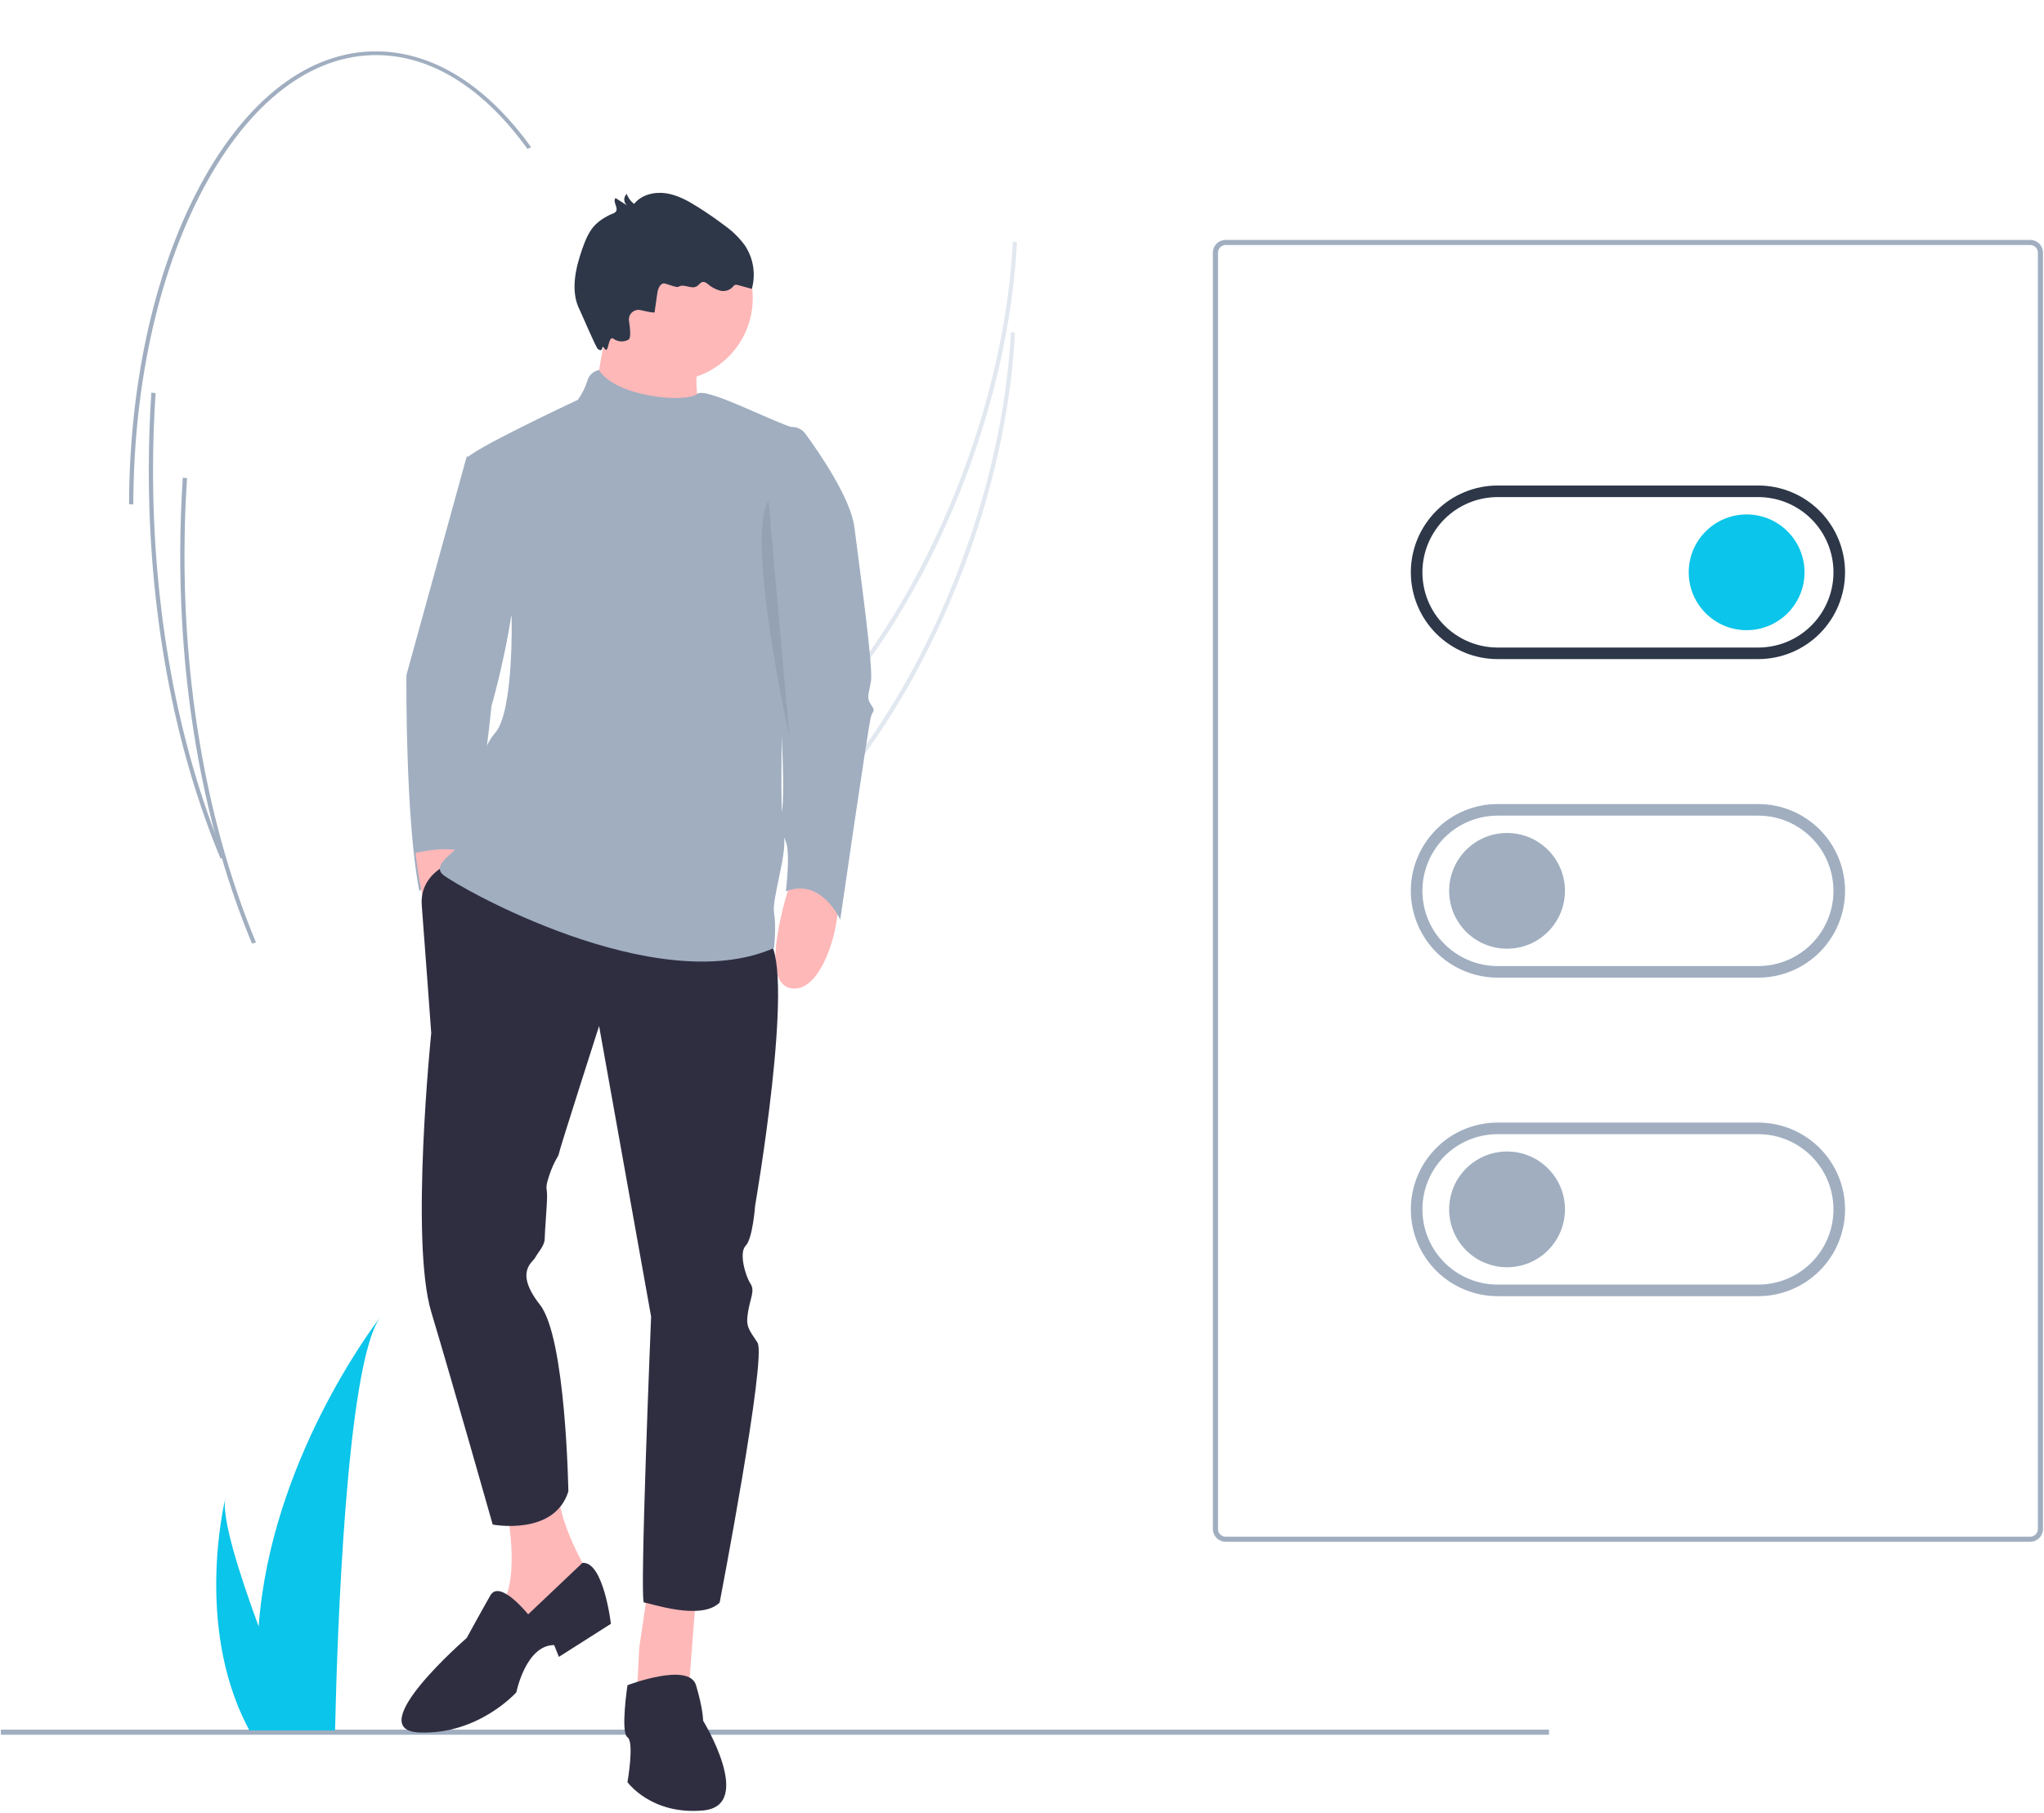 <svg width="514" height="456" viewBox="0 0 514 456" fill="none" xmlns="http://www.w3.org/2000/svg">
<path d="M255.279 67.292C253.62 85.602 248.891 104.909 241.476 123.537C232.306 146.574 219.777 166.865 205.244 182.216L204.437 181.512C218.9 166.235 231.372 146.034 240.504 123.092C248.757 102.36 253.666 80.785 254.706 60.71L255.737 60.883C255.627 63.003 255.475 65.139 255.279 67.292Z" fill="#E2E8F0"/>
<path d="M254.785 90.088C253.125 108.398 248.397 127.705 240.981 146.334C231.811 169.371 219.282 189.662 204.749 205.013L203.943 204.309C218.406 189.032 230.877 168.83 240.009 145.889C248.262 125.157 253.171 103.582 254.211 83.507L255.242 83.679C255.133 85.8 254.98 87.936 254.785 90.088Z" fill="#E2E8F0"/>
<path d="M133.542 37L132.65 37.47C122.042 22.76 109.518 14.612 96.43 13.906C79.792 13.009 64.082 24.222 52.192 45.477C40.242 66.841 33.611 95.755 33.52 126.893L32.452 126.836C32.544 95.561 39.212 66.506 51.229 45.023C63.306 23.432 79.36 12.047 96.433 12.968C109.896 13.694 122.728 22.004 133.542 37Z" fill="#A0AEC0"/>
<path d="M39.129 98.871C38.721 104.974 38.505 111.215 38.486 117.42C38.382 153.13 44.596 187.104 56.458 215.671L55.457 215.947C43.552 187.273 37.314 153.183 37.419 117.363C37.437 111.14 37.654 104.881 38.063 98.761L39.129 98.871Z" fill="#A0AEC0"/>
<path d="M47.036 120.258C46.628 126.361 46.412 132.602 46.394 138.807C46.289 174.516 52.503 208.491 64.365 237.058L63.365 237.334C51.459 208.66 45.221 174.57 45.326 138.75C45.344 132.527 45.561 126.268 45.971 120.148L47.036 120.258Z" fill="#A0AEC0"/>
<path d="M389.517 435.052H0.219V436.336H389.517V435.052Z" fill="#A0AEC0"/>
<path d="M120.926 114.832H117.359L102.199 169.808C102.199 169.808 101.901 206.359 105.469 224.189C105.469 224.189 111.414 216.463 115.575 216.463C119.737 216.463 123.601 177.534 123.601 177.534C123.601 177.534 139.951 121.964 120.926 114.832Z" fill="#A0AEC0"/>
<path d="M199.402 220.028C199.402 220.028 189.89 246.773 198.808 248.556C207.726 250.339 212.482 227.755 210.104 224.783C207.726 221.811 199.402 220.028 199.402 220.028Z" fill="#FEB8B8"/>
<path d="M104.501 214.503C104.501 214.503 107.175 242.762 116.012 240.614C124.849 238.466 119.621 215.986 116.21 214.296C112.799 212.606 104.501 214.503 104.501 214.503Z" fill="#FEB8B8"/>
<path d="M127.466 379.903C127.466 379.903 131.628 400.111 124.493 405.46C117.359 410.809 126.871 422.101 126.871 422.101L149.463 398.328C149.463 398.328 139.951 383.469 140.545 374.554L127.466 379.903Z" fill="#FEB8B8"/>
<path d="M163.137 398.328L160.76 414.375L160.165 425.667L173.244 424.478L175.028 401.3L163.137 398.328Z" fill="#FEB8B8"/>
<path d="M112.801 217.335C112.801 217.335 105.469 220.028 106.063 227.755C106.658 235.481 108.441 259.849 108.441 259.849C108.441 259.849 103.091 312.15 108.441 329.98C113.792 347.81 123.899 383.469 123.899 383.469C123.899 383.469 139.356 386.441 142.924 375.149C142.924 375.149 142.329 336.517 135.789 328.197C129.25 319.876 134.006 317.499 134.6 316.31C135.195 315.121 136.978 313.338 136.978 311.555C136.978 309.772 137.573 303.235 137.573 300.857C137.573 298.48 136.978 299.074 138.167 295.508C139.356 291.942 140.546 290.754 140.546 290.159C140.546 289.565 150.652 258.066 150.652 258.066L163.732 331.168C163.732 331.168 160.759 403.082 161.948 403.082C163.137 403.082 176.217 407.837 180.973 403.082C180.973 403.082 192.863 341.272 190.485 337.706C188.107 334.14 187.513 333.546 188.107 329.98C188.702 326.414 189.891 324.631 188.702 322.848C187.513 321.065 185.729 315.121 187.513 313.338C189.296 311.555 189.891 303.235 189.891 303.235C189.891 303.235 199.997 244.99 193.458 236.67C186.918 228.349 112.801 217.335 112.801 217.335Z" fill="#2F2E41"/>
<path d="M132.816 406.054C132.816 406.054 125.682 397.139 123.304 401.3C120.926 405.46 117.359 411.998 117.359 411.998C117.359 411.998 90.606 435.176 105.469 435.771C120.332 436.365 129.844 425.667 129.844 425.667C129.844 425.667 132.222 413.781 139.356 413.781L140.545 416.752L153.625 408.432C153.625 408.432 151.783 392.651 146.461 393.112L132.816 406.054Z" fill="#2F2E41"/>
<path d="M157.787 423.884C157.787 423.884 173.244 417.941 175.028 423.884C176.811 429.828 176.811 432.799 176.811 432.799C176.811 432.799 189.891 454.195 176.811 455.384C163.732 456.573 157.787 448.252 157.787 448.252C157.787 448.252 159.57 438.148 157.787 436.96C156.003 435.771 157.787 423.884 157.787 423.884Z" fill="#2F2E41"/>
<path d="M168.487 95.813C179.979 95.813 189.296 86.5 189.296 75.011C189.296 63.523 179.979 54.21 168.487 54.21C156.995 54.21 147.679 63.523 147.679 75.011C147.679 86.5 156.995 95.813 168.487 95.813Z" fill="#FEB8B8"/>
<path d="M153.031 79.766L148.869 102.945L178 110.077C178 110.077 171.163 93.139 178.595 85.71C180.475 83.83 153.031 79.766 153.031 79.766Z" fill="#FEB8B8"/>
<path d="M150.642 93.07C149.94 93.203 149.289 93.53 148.765 94.015C148.241 94.5 147.865 95.124 147.68 95.813C147.161 97.521 146.357 99.128 145.302 100.568C145.302 100.568 117.359 113.643 117.359 115.426C117.359 117.209 128.655 155.246 128.655 155.246C128.655 155.246 129.25 179.02 124.493 184.368C119.737 189.717 114.981 209.33 116.17 211.113C117.359 212.896 107.847 217.057 111.414 220.028C114.981 223 164.921 251.528 194.647 238.453C194.647 238.453 195.241 233.104 194.647 229.538C194.052 225.972 198.214 214.085 197.025 209.925C195.836 205.764 197.025 162.973 197.025 162.973L203.152 112.302C203.269 111.339 203.043 110.367 202.514 109.554C201.985 108.742 201.186 108.141 200.258 107.859C193.406 105.777 177.515 97.253 175.325 99.082C172.489 101.45 154.793 99.837 150.642 93.07Z" fill="#A0AEC0"/>
<path d="M197.619 107.7L197.657 107.685C198.508 107.344 199.447 107.295 200.328 107.548C201.209 107.8 201.98 108.338 202.521 109.077C206.205 114.117 213.958 125.444 214.86 132.662C216.049 142.171 219.617 167.727 219.022 171.293C218.428 174.859 217.833 175.453 219.022 177.236C220.211 179.019 219.617 178.425 219.022 180.208C218.428 181.991 211.293 231.321 211.293 231.321C211.293 231.321 206.537 220.623 197.619 224.189C197.619 224.189 198.808 214.679 197.619 211.708C196.43 208.736 195.241 206.953 196.43 204.576C197.619 202.198 196.43 179.019 195.836 176.642C195.241 174.265 195.836 161.784 195.836 161.784L190.485 137.416L197.619 107.7Z" fill="#A0AEC0"/>
<path d="M164.602 78.553L165.305 73.655C165.468 72.513 166.137 71.013 167.248 71.323C168.193 71.587 170.252 72.396 170.597 72.152C171.887 71.237 173.841 72.836 175.198 72.024C175.767 71.684 176.138 70.955 176.799 70.906C177.243 70.934 177.661 71.124 177.974 71.438C178.856 72.204 179.894 72.768 181.016 73.09C181.58 73.243 182.173 73.243 182.737 73.09C183.3 72.937 183.811 72.635 184.219 72.218C184.363 71.995 184.557 71.809 184.785 71.675C185.053 71.598 185.34 71.611 185.6 71.712L189.068 72.656C189.578 70.807 189.683 68.87 189.375 66.977C189.067 65.084 188.354 63.279 187.285 61.687C185.878 59.778 184.172 58.108 182.233 56.741C180.085 55.108 177.868 53.571 175.583 52.132C173.082 50.552 170.429 49.062 167.504 48.618C164.579 48.174 161.304 48.968 159.464 51.284C158.599 50.658 157.948 49.78 157.602 48.77C157.396 48.957 157.233 49.188 157.126 49.445C157.018 49.702 156.969 49.98 156.98 50.259C156.992 50.537 157.065 50.81 157.193 51.057C157.322 51.305 157.503 51.521 157.725 51.69L154.791 49.818C153.967 50.683 155.578 52.253 154.875 53.22C154.663 53.459 154.39 53.637 154.086 53.735C152.493 54.356 151.033 55.275 149.784 56.442C148.098 58.132 147.183 60.426 146.397 62.68C144.649 67.693 143.379 73.442 145.862 78.135C146.144 78.667 149.86 87.448 150.355 87.79C152.029 88.947 150.94 86.146 152.139 87.79C153.079 89.079 152.903 84.145 154.301 85.228C154.849 85.62 155.499 85.845 156.172 85.875C156.845 85.906 157.513 85.74 158.094 85.399C158.673 84.997 158.486 82.766 158.174 80.718C158.114 80.327 158.151 79.928 158.281 79.556C158.411 79.183 158.631 78.848 158.921 78.58C159.211 78.312 159.562 78.119 159.944 78.018C160.326 77.918 160.727 77.912 161.111 78.002C162.852 78.411 164.572 78.761 164.602 78.553Z" fill="#2D3748"/>
<path opacity="0.1" d="M193.252 125.893L198.511 185.26C198.511 185.26 187.398 135.469 193.252 125.893Z" fill="#2D3748"/>
<path d="M95.552 331.419C87.042 343.445 84.794 411.893 84.293 433.834C84.28 434.328 84.267 434.797 84.261 435.24H62.718C62.454 434.771 62.21 434.309 61.979 433.834C49.21 408.638 56.295 378.427 56.667 376.899C55.697 381.702 60.084 395.622 65.043 409.106C68.068 367.646 93.934 333.512 95.552 331.419Z" fill="#0BC5EA"/>
<path d="M439.22 158.507C447.261 158.507 453.779 151.99 453.779 143.952C453.779 135.914 447.261 129.398 439.22 129.398C431.18 129.398 424.661 135.914 424.661 143.952C424.661 151.99 431.18 158.507 439.22 158.507Z" fill="#0BC5EA"/>
<path d="M442.132 165.783H376.617C370.825 165.783 365.271 163.483 361.175 159.389C357.08 155.295 354.779 149.742 354.779 143.952C354.779 138.162 357.08 132.609 361.175 128.515C365.271 124.421 370.825 122.121 376.617 122.121H442.132C447.924 122.121 453.479 124.421 457.574 128.515C461.67 132.609 463.971 138.162 463.971 143.952C463.971 149.742 461.67 155.295 457.574 159.389C453.479 163.483 447.924 165.783 442.132 165.783ZM376.617 125.031C371.598 125.031 366.783 127.025 363.234 130.573C359.685 134.121 357.691 138.934 357.691 143.952C357.691 148.97 359.685 153.783 363.234 157.331C366.783 160.879 371.598 162.873 376.617 162.873H442.132C447.152 162.873 451.966 160.879 455.515 157.331C459.065 153.783 461.059 148.97 461.059 143.952C461.059 138.934 459.065 134.121 455.515 130.573C451.966 127.025 447.152 125.031 442.132 125.031H376.617Z" fill="#2D3748"/>
<path d="M378.976 238.627C387.017 238.627 393.535 232.11 393.535 224.072C393.535 216.034 387.017 209.518 378.976 209.518C370.936 209.518 364.417 216.034 364.417 224.072C364.417 232.11 370.936 238.627 378.976 238.627Z" fill="#A0AEC0"/>
<path d="M442.132 245.904H376.617C370.825 245.904 365.271 243.604 361.175 239.51C357.08 235.416 354.779 229.863 354.779 224.073C354.779 218.283 357.08 212.73 361.175 208.635C365.271 204.541 370.825 202.241 376.617 202.241H442.132C447.924 202.241 453.479 204.541 457.574 208.635C461.67 212.73 463.971 218.283 463.971 224.073C463.971 229.863 461.67 235.416 457.574 239.51C453.479 243.604 447.924 245.904 442.132 245.904ZM376.617 205.152C371.598 205.152 366.783 207.145 363.234 210.694C359.685 214.242 357.691 219.055 357.691 224.073C357.691 229.091 359.685 233.903 363.234 237.451C366.783 241 371.598 242.993 376.617 242.993H442.132C447.152 242.993 451.966 241 455.515 237.451C459.065 233.903 461.059 229.091 461.059 224.073C461.059 219.055 459.065 214.242 455.515 210.694C451.966 207.145 447.152 205.152 442.132 205.152H376.617Z" fill="#A0AEC0"/>
<path d="M378.976 318.747C387.017 318.747 393.535 312.231 393.535 304.193C393.535 296.155 387.017 289.638 378.976 289.638C370.936 289.638 364.417 296.155 364.417 304.193C364.417 312.231 370.936 318.747 378.976 318.747Z" fill="#A0AEC0"/>
<path d="M442.132 326.024H376.617C370.825 326.024 365.271 323.724 361.175 319.63C357.08 315.535 354.779 309.983 354.779 304.193C354.779 298.402 357.08 292.85 361.175 288.755C365.271 284.661 370.825 282.361 376.617 282.361H442.132C447.924 282.361 453.479 284.661 457.574 288.755C461.67 292.85 463.971 298.402 463.971 304.193C463.971 309.983 461.67 315.535 457.574 319.63C453.479 323.724 447.924 326.024 442.132 326.024ZM376.617 285.272C371.598 285.272 366.783 287.265 363.234 290.814C359.685 294.362 357.691 299.174 357.691 304.193C357.691 309.211 359.685 314.023 363.234 317.571C366.783 321.12 371.598 323.113 376.617 323.113H442.132C444.618 323.113 447.079 322.624 449.375 321.673C451.671 320.722 453.758 319.328 455.515 317.571C457.273 315.814 458.667 313.729 459.618 311.433C460.569 309.138 461.059 306.677 461.059 304.193C461.059 301.708 460.569 299.247 459.618 296.952C458.667 294.656 457.273 292.571 455.515 290.814C453.758 289.057 451.671 287.663 449.375 286.712C447.079 285.761 444.618 285.272 442.132 285.272H376.617Z" fill="#A0AEC0"/>
<path d="M510.538 387.8H308.212C307.36 387.799 306.544 387.461 305.942 386.859C305.34 386.257 305.001 385.441 305 384.59V63.555C305.001 62.704 305.34 61.888 305.942 61.286C306.544 60.684 307.36 60.346 308.212 60.344H510.538C511.389 60.346 512.206 60.684 512.808 61.286C513.41 61.888 513.748 62.704 513.749 63.555V384.59C513.748 385.441 513.41 386.257 512.808 386.859C512.206 387.461 511.389 387.799 510.538 387.8ZM308.212 61.629C307.701 61.629 307.211 61.832 306.85 62.194C306.488 62.555 306.285 63.044 306.285 63.555V384.59C306.285 385.1 306.488 385.59 306.85 385.951C307.211 386.312 307.701 386.515 308.212 386.516H510.538C511.049 386.515 511.539 386.312 511.9 385.951C512.261 385.59 512.464 385.1 512.465 384.59V63.555C512.464 63.044 512.261 62.555 511.9 62.194C511.539 61.832 511.049 61.629 510.538 61.629H308.212Z" fill="#A0AEC0"/>
</svg>
